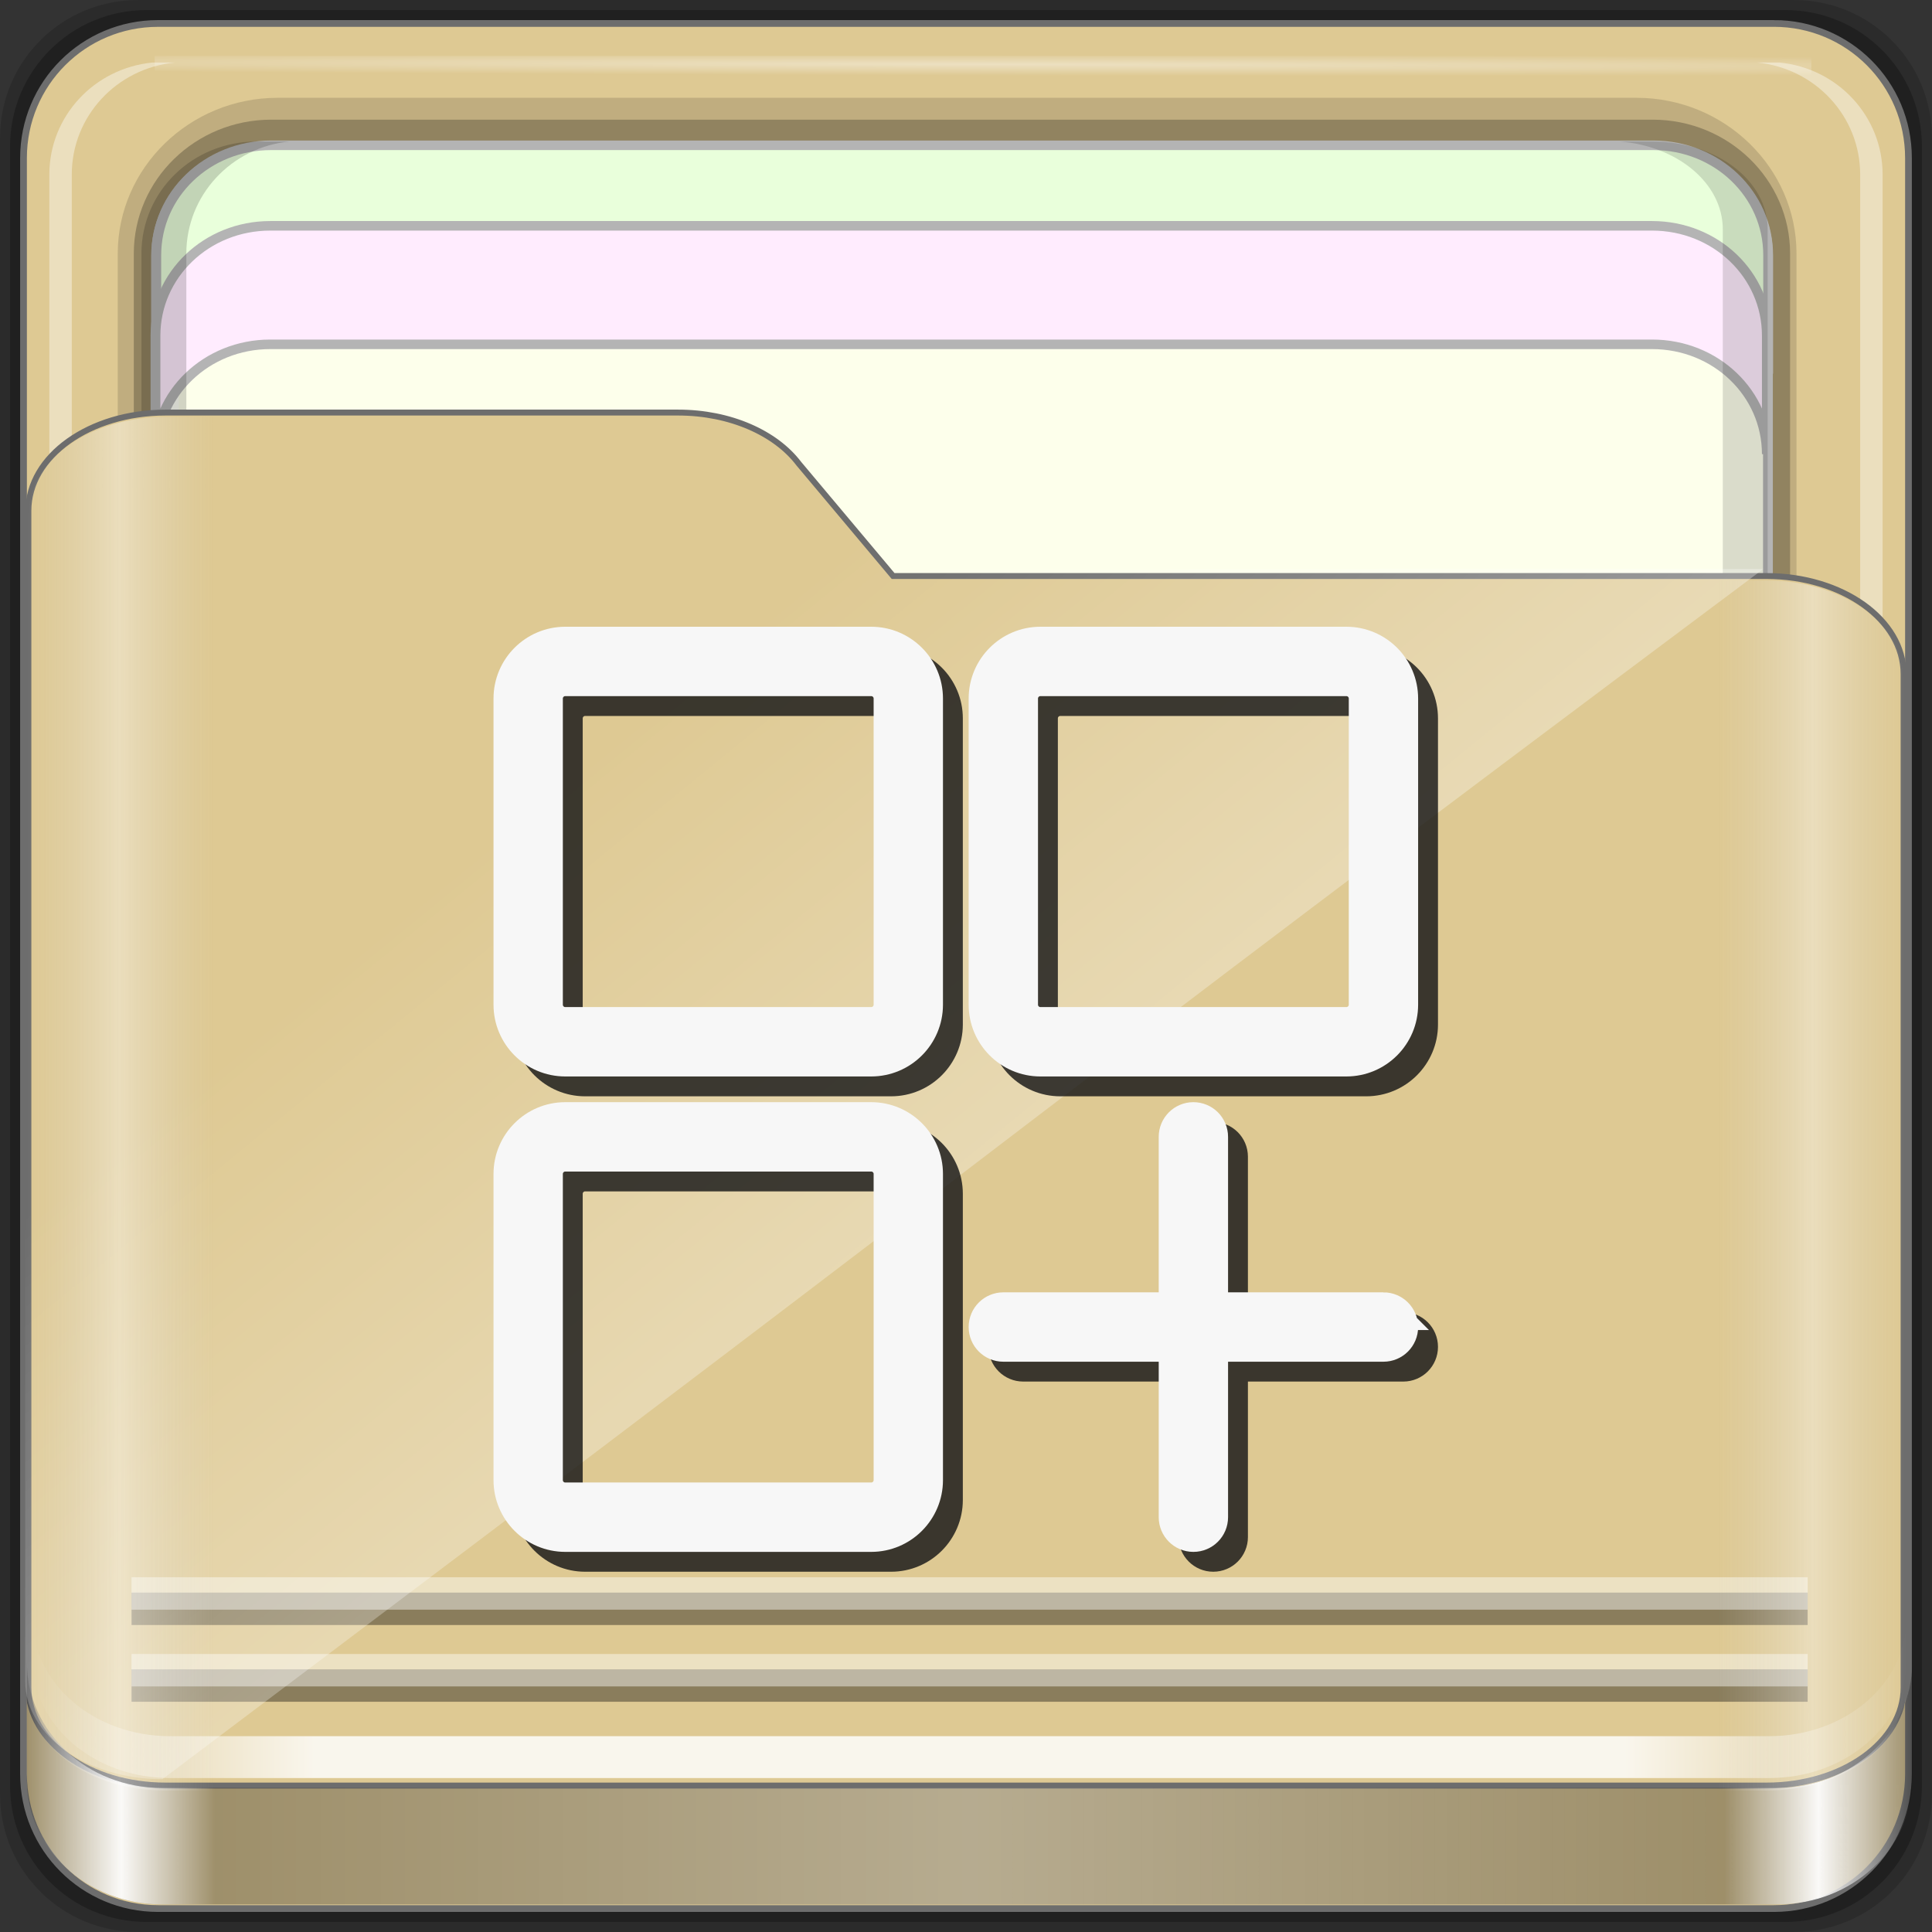 <?xml version="1.0" encoding="UTF-8" standalone="no"?>
<!-- Created with Inkscape (http://www.inkscape.org/) -->

<svg
   xmlns:dc="http://purl.org/dc/elements/1.1/"
   xmlns:cc="http://creativecommons.org/ns#"
   xmlns:rdf="http://www.w3.org/1999/02/22-rdf-syntax-ns#"
   xmlns:svg="http://www.w3.org/2000/svg"
   xmlns="http://www.w3.org/2000/svg"
   xmlns:xlink="http://www.w3.org/1999/xlink"
   xmlns:sodipodi="http://sodipodi.sourceforge.net/DTD/sodipodi-0.dtd"
   xmlns:inkscape="http://www.inkscape.org/namespaces/inkscape"
   width="96"
   height="96"
   viewBox="0 0 96 96"
   version="1.1"
   id="svg1072"
   inkscape:version="0.92.1 r15371"
   sodipodi:docname="folder-apps.svg">
  <rect x="0" y="0" width="96" height="96" fill="#333333" stroke="none"/>
  <title
     id="title885">Folder-Lila-HD-I</title>
  <defs
     id="defs1066">
    <linearGradient
       inkscape:collect="always"
       id="linearGradient4125">
      <stop
         style="stop-color:#ffffff;stop-opacity:1;"
         offset="0"
         id="stop4127" />
      <stop
         style="stop-color:#ffffff;stop-opacity:0;"
         offset="1"
         id="stop4129" />
    </linearGradient>
    <linearGradient
       id="linearGradient3298">
      <stop
         style="stop-color:#ffffff;stop-opacity:0.031"
         offset="0"
         id="stop3300" />
      <stop
         id="stop3302"
         offset="0.05"
         style="stop-color:#ffffff;stop-opacity:1;" />
      <stop
         style="stop-color:#ffffff;stop-opacity:0.024"
         offset="0.1"
         id="stop3304" />
      <stop
         id="stop3306"
         offset="0.5"
         style="stop-color:#ffffff;stop-opacity:0.281" />
      <stop
         style="stop-color:#fefefe;stop-opacity:0.016"
         offset="0.9"
         id="stop3308" />
      <stop
         id="stop3310"
         offset="0.95"
         style="stop-color:#ffffff;stop-opacity:1;" />
      <stop
         style="stop-color:#fdfdfd;stop-opacity:0"
         offset="1"
         id="stop3312" />
    </linearGradient>
    <linearGradient
       id="linearGradient4188">
      <stop
         style="stop-color:#ffffff;stop-opacity:0;"
         offset="0"
         id="stop4190" />
      <stop
         id="stop4198"
         offset="0.15"
         style="stop-color:#ffffff;stop-opacity:1;" />
      <stop
         id="stop4196"
         offset="0.85"
         style="stop-color:#ffffff;stop-opacity:1;" />
      <stop
         style="stop-color:#ffffff;stop-opacity:0;"
         offset="1"
         id="stop4192" />
    </linearGradient>
    <linearGradient
       id="linearGradient3832">
      <stop
         style="stop-color:#d8d8d8;stop-opacity:0;"
         offset="0"
         id="stop3834" />
      <stop
         id="stop3842"
         offset="0.05"
         style="stop-color:#ffffff;stop-opacity:1;" />
      <stop
         style="stop-color:#d8d8d8;stop-opacity:0;"
         offset="0.1"
         id="stop3846" />
      <stop
         id="stop3840"
         offset="0.5"
         style="stop-color:#d8d8d8;stop-opacity:0;" />
      <stop
         style="stop-color:#d8d8d8;stop-opacity:0;"
         offset="0.9"
         id="stop3844" />
      <stop
         id="stop3848"
         offset="0.95"
         style="stop-color:#ffffff;stop-opacity:1;" />
      <stop
         style="stop-color:#d8d8d8;stop-opacity:0;"
         offset="1"
         id="stop3836" />
    </linearGradient>
    <linearGradient
       id="linearGradient4012">
      <stop
         style="stop-color:#9a9a9a;stop-opacity:1;"
         offset="0"
         id="stop4014" />
      <stop
         style="stop-color:#6e6e6e;stop-opacity:1;"
         offset="1"
         id="stop4016" />
    </linearGradient>
    <linearGradient
       inkscape:collect="always"
       xlink:href="#linearGradient4188"
       id="linearGradient3891"
       gradientUnits="userSpaceOnUse"
       gradientTransform="matrix(1.115,0,0,1.115,6.597,1043.355)"
       x1="6.25"
       y1="80.625"
       x2="89.75"
       y2="80.625" />
    <linearGradient
       gradientTransform="matrix(0.993,0,0,0.981,12.165,1055.322)"
       inkscape:collect="always"
       xlink:href="#linearGradient3298"
       id="linearGradient3893"
       gradientUnits="userSpaceOnUse"
       x1="1.121"
       y1="84.063"
       x2="95.496"
       y2="84.063" />
    <linearGradient
       gradientTransform="matrix(0.993,0,0,0.981,11.828,1054.893)"
       y2="34.832"
       x2="22.635"
       y1="59.746"
       x1="44.726"
       gradientUnits="userSpaceOnUse"
       id="linearGradient3391"
       xlink:href="#linearGradient4125"
       inkscape:collect="always" />
    <linearGradient
       inkscape:collect="always"
       xlink:href="#linearGradient3832"
       id="linearGradient3889"
       gradientUnits="userSpaceOnUse"
       gradientTransform="matrix(1.115,0,0,1.036,-5.522,2.796)"
       x1="6.076"
       y1="47.473"
       x2="89.924"
       y2="47.473" />
    <radialGradient
       inkscape:collect="always"
       xlink:href="#linearGradient4125"
       id="radialGradient3885"
       gradientUnits="userSpaceOnUse"
       gradientTransform="matrix(1.699,0.004,-9.9578932e-5,0.014,-31.242,-184.992)"
       cx="44.659"
       cy="-187.511"
       fx="44.659"
       fy="-187.511"
       r="36.916" />
  </defs>
  <sodipodi:namedview
     id="base"
     pagecolor="#ffffff"
     bordercolor="#666666"
     borderopacity="1.0"
     inkscape:pageopacity="0.0"
     inkscape:pageshadow="2"
     inkscape:zoom="6.5901966"
     inkscape:cx="48.236953"
     inkscape:cy="17.806881"
     inkscape:document-units="px"
     inkscape:current-layer="g2896"
     showgrid="false"
     inkscape:showpageshadow="false"
     units="px"
     inkscape:lockguides="true"
     inkscape:window-width="1280"
     inkscape:window-height="972"
     inkscape:window-x="0"
     inkscape:window-y="26"
     inkscape:window-maximized="1"
     inkscape:snap-global="false">
    <sodipodi:guide
       position="0,0"
       orientation="0,96"
       id="guide1621"
       inkscape:locked="true" />
    <sodipodi:guide
       position="96,0"
       orientation="-96,0"
       id="guide1623"
       inkscape:locked="true" />
    <sodipodi:guide
       position="96,96"
       orientation="0,-96"
       id="guide1625"
       inkscape:locked="true" />
    <sodipodi:guide
       position="0,96"
       orientation="96,0"
       id="guide1627"
       inkscape:locked="true" />
  </sodipodi:namedview>
  <g
     inkscape:label="Base"
     inkscape:groupmode="layer"
     id="layer1"
     transform="translate(0,-1026.52)"
     sodipodi:insensitive="true">
    <g
       id="g1835"
       transform="translate(-12.119,-22.917)">
      <path
         style="display:inline;opacity:0.15;fill:#000000;fill-opacity:1;fill-rule:nonzero;stroke:none;stroke-width:0.987;enable-background:new"
         d="M 101.261,1049.437 H 18.976 c -3.799,0 -6.857,3.058 -6.857,6.857 v 82.286 c 0,3.799 3.058,6.857 6.857,6.857 h 82.286 c 3.799,0 6.857,-3.058 6.857,-6.857 v -82.286 c 0,-3.799 -3.058,-6.857 -6.857,-6.857 z"
         id="path3897"
         inkscape:connector-curvature="0" />
      <path
         inkscape:connector-curvature="0"
         id="path3895"
         d="M 100.833,1049.937 H 19.404 c -3.759,0 -6.786,3.026 -6.786,6.786 v 81.429 c 0,3.759 3.026,6.786 6.786,6.786 h 81.429 c 3.759,0 6.786,-3.026 6.786,-6.786 v -81.429 c 0,-3.759 -3.026,-6.786 -6.786,-6.786 z"
         style="display:inline;opacity:0.25;fill:#000000;fill-opacity:1;fill-rule:nonzero;stroke:none;stroke-width:0.987;enable-background:new" />
    </g>
  </g>
  <g
     inkscape:groupmode="layer"
     id="layer7"
     inkscape:label="spalla">
    <path
       style="display:inline;fill:#dec993;fill-opacity:1;fill-rule:nonzero;stroke:#6d6d6d;stroke-width:0.335;stroke-miterlimit:4;stroke-dasharray:none;stroke-opacity:1;enable-background:new"
       d="M 88.142,1.166 H 7.858 c -3.706,0 -6.69,2.984 -6.69,6.691 v 80.287 c 0,3.707 2.984,6.691 6.69,6.691 h 80.283 c 3.706,0 6.69,-2.984 6.69,-6.691 V 7.856 c 0,-3.707 -2.984,-6.691 -6.69,-6.691 z"
       id="rect2419-1"
       inkscape:connector-curvature="0" />
  </g>
  <g
     inkscape:groupmode="layer"
     id="layer6"
     inkscape:label="interno">
    <g
       id="g4855"
       transform="matrix(0,-1.086,1.115,0,-0.948,206.754)"
       style="enable-background:new">
      <path
         sodipodi:nodetypes="sssssssss"
         inkscape:connector-curvature="0"
         id="path4843"
         d="m 117.219,6.098 c -3.921,0 -7.125,3.204 -7.125,7.125 v 60.562 c 0,3.921 3.204,7.125 7.125,7.125 h 61.562 c 3.921,0 7.125,-3.204 7.125,-7.125 v -60.562 c 0,-3.921 -3.204,-7.125 -7.125,-7.125 z"
         style="color:#000000;font-style:normal;font-variant:normal;font-weight:normal;font-stretch:normal;font-size:medium;line-height:normal;font-family:Sans;-inkscape-font-specification:Sans;text-indent:0;text-align:start;text-decoration:none;text-decoration-line:none;letter-spacing:normal;word-spacing:normal;text-transform:none;writing-mode:lr-tb;direction:ltr;baseline-shift:baseline;text-anchor:start;display:inline;overflow:visible;visibility:visible;opacity:0.137;fill:#000000;fill-opacity:1;fill-rule:nonzero;stroke:none;stroke-width:2;marker:none;enable-background:accumulate" />
      <path
         style="color:#000000;font-style:normal;font-variant:normal;font-weight:normal;font-stretch:normal;font-size:medium;line-height:normal;font-family:Sans;-inkscape-font-specification:Sans;text-indent:0;text-align:start;text-decoration:none;text-decoration-line:none;letter-spacing:normal;word-spacing:normal;text-transform:none;writing-mode:lr-tb;direction:ltr;baseline-shift:baseline;text-anchor:start;display:inline;overflow:visible;visibility:visible;opacity:0.245;fill:#000000;fill-opacity:1;fill-rule:nonzero;stroke:none;stroke-width:2;marker:none;enable-background:accumulate"
         d="m 117.219,6.813 c -3.379,0 -6.125,2.746 -6.125,6.125 v 61.562 c 0,3.379 2.746,6.125 6.125,6.125 h 61.562 c 3.379,0 6.125,-2.746 6.125,-6.125 v -61.562 c 0,-3.379 -2.746,-6.125 -6.125,-6.125 z"
         id="path4849"
         inkscape:connector-curvature="0"
         sodipodi:nodetypes="sssssssss" />
      <path
         style="display:inline;fill:#fdffeb;fill-opacity:1;fill-rule:nonzero;stroke:#b4b4b4;stroke-width:0.437;stroke-miterlimit:4;stroke-dasharray:none;stroke-opacity:1"
         d="m 183.704,12.925 c 0,-2.843 -2.242,-5.119 -5.026,-5.119 h -30.722 c 2.784,0 5.026,2.276 5.026,5.119 v 61.594 c 0,2.843 -2.242,5.119 -5.026,5.119 h 30.722 c 2.784,0 5.026,-2.276 5.026,-5.119 z"
         id="path4046"
         inkscape:connector-curvature="0" />
      <path
         inkscape:connector-curvature="0"
         id="path4815"
         d="m 115.708,79.154 v 1 c 0.262,2.594 2.46,4.594 5.125,4.594 h 61.562 c 2.665,0 4.863,-2 5.125,-4.594 v -1 c -0.262,2.594 -2.46,4.594 -5.125,4.594 h -61.562 c -2.665,0 -4.863,-2 -5.125,-4.594 z"
         style="display:inline;opacity:0.4;fill:#ffffff;fill-opacity:1;fill-rule:nonzero;stroke:none" />
      <path
         inkscape:connector-curvature="0"
         id="path4820"
         d="m 116.688,7.813 c -2.594,0.262 -4.594,2.46 -4.594,5.125 v 0.469 c 0.262,-2.594 2.46,-4.594 5.125,-4.594 h 61.562 c 2.665,0 4.863,2 5.125,4.594 v -0.469 c 0,-2.843 -2.282,-5.125 -5.125,-5.125 h -61.562 c -0.178,0 -0.358,-0.017 -0.531,0 z"
         style="display:inline;opacity:0.5;fill:#ffffff;fill-opacity:1;fill-rule:nonzero;stroke:none" />
      <path
         style="display:inline;opacity:0.4;fill:#ffffff;fill-opacity:1;fill-rule:nonzero;stroke:none"
         d="m 115.708,8.643 v -1 c 0.262,-2.594 2.46,-4.594 5.125,-4.594 h 61.562 c 2.665,0 4.863,2 5.125,4.594 v 1 c -0.262,-2.594 -2.46,-4.594 -5.125,-4.594 h -61.562 c -2.665,0 -4.863,2 -5.125,4.594 z"
         id="path3896"
         inkscape:connector-curvature="0" />
      <rect
         style="opacity:0.426;fill:url(#radialGradient3885);fill-opacity:1;stroke:none"
         id="rect3902"
         width="73.831"
         height="0.907"
         x="7.743"
         y="-187.827"
         transform="rotate(90)" />
      <path
         inkscape:connector-curvature="0"
         id="path3899"
         d="m 183.733,12.934 c 0,-2.843 -2.242,-5.119 -5.026,-5.119 h -5.422 c 2.784,0 5.026,2.276 5.026,5.119 v 61.594 c 0,2.843 -2.242,5.119 -5.026,5.119 h 5.422 c 2.784,0 5.026,-2.276 5.026,-5.119 z"
         style="display:inline;fill:#e9ffdb;fill-opacity:1;fill-rule:nonzero;stroke:#b4b4b4;stroke-width:0.437;stroke-miterlimit:4;stroke-dasharray:none;stroke-opacity:1" />
      <path
         style="display:inline;fill:#ffecfe;fill-opacity:1;fill-rule:nonzero;stroke:#b4b4b4;stroke-width:0.437;stroke-miterlimit:4;stroke-dasharray:none;stroke-opacity:1"
         d="m 180.049,12.896 c 0,-2.842 -2.242,-5.117 -5.026,-5.117 h -5.422 c 2.784,0 5.026,2.275 5.026,5.117 v 61.576 c 0,2.842 -2.242,5.117 -5.026,5.117 h 5.422 c 2.784,0 5.026,-2.275 5.026,-5.117 z"
         id="path3086"
         inkscape:connector-curvature="0" />
      <path
         inkscape:connector-curvature="0"
         id="path4810"
         d="m 127.618,73.032 v 1.469 c 0,2.843 1.789,5.125 4.017,5.125 h 48.254 c 2.228,0 4.017,-2.282 4.017,-5.125 v -1.469 c -0.205,2.594 -1.928,4.594 -4.017,4.594 h -48.254 c -2.089,0 -3.812,-2 -4.017,-4.594 z"
         style="display:inline;opacity:0.138;fill:#000000;fill-opacity:1;fill-rule:nonzero;stroke:none" />
      <path
         style="display:inline;opacity:0.169;fill:#000000;fill-opacity:1;fill-rule:nonzero;stroke:none"
         d="m 112.094,13.748 v -1.469 c 0,-2.843 2.282,-5.125 5.125,-5.125 h 61.562 c 2.843,0 5.125,2.282 5.125,5.125 v 1.469 c -0.262,-2.594 -2.46,-4.594 -5.125,-4.594 h -61.562 c -2.665,0 -4.863,2 -5.125,4.594 z"
         id="path3898"
         inkscape:connector-curvature="0" />
    </g>
  </g>
  <g
     inkscape:groupmode="layer"
     id="layer5"
     inkscape:label="tasca">
    <path
       sodipodi:nodetypes="ssssssccssss"
       inkscape:connector-curvature="0"
       id="path4187"
       d="m 1.411,83.85 c 0,2.7 3.041,4.873 6.818,4.873 H 87.771 c 3.777,0 6.818,-2.173 6.818,-4.873 V 33.495 c 0,-2.7 -3.041,-4.873 -6.818,-4.873 H 44.378 L 39.691,23.038 C 38.539,21.519 36.286,20.5 33.69,20.5 H 8.229 c -3.777,0 -6.818,2.173 -6.818,4.873 z"
       style="display:inline;fill:#dec993;fill-opacity:1;fill-rule:nonzero;stroke:#6d6d6d;stroke-width:0.294;stroke-miterlimit:4;stroke-dasharray:none;stroke-opacity:1;enable-background:new" />
  </g>
  <g
     inkscape:groupmode="layer"
     id="layer3"
     inkscape:label="ombre-luci"
     style="display:inline">
    <g
       id="g1041"
       transform="matrix(1,0,0,0.933,0,6.327)">
      <g
         id="g913"
         transform="translate(-11.94,-1049.596)">
        <path
           style="display:inline;opacity:0.831;fill:url(#linearGradient3891);fill-opacity:1;fill-rule:nonzero;stroke:none;stroke-width:1.115;enable-background:new"
           d="m 13.566,1129.008 v 2.23 c 0,3.49 3.056,6.272 6.83,6.272 h 79.447 c 3.774,0 6.83,-2.782 6.83,-6.272 v -2.23 c 0,3.49 -3.056,6.272 -6.83,6.272 H 20.395 c -3.774,0 -6.83,-2.782 -6.83,-6.272 z"
           id="path4045"
           inkscape:connector-curvature="0" />
        <path
           inkscape:connector-curvature="0"
           id="path4114"
           d="m 18.476,1132.583 h 83.286 v 0 0"
           style="opacity:0.375;fill:none;stroke:#000000;stroke-width:1.727px;stroke-linecap:butt;stroke-linejoin:miter;stroke-opacity:1;enable-background:new" />
        <path
           style="opacity:0.435;fill:none;stroke:#ffffff;stroke-width:1.727px;stroke-linecap:butt;stroke-linejoin:miter;stroke-opacity:1;enable-background:new"
           d="m 18.476,1131.766 h 83.286 v 0 0"
           id="path4110"
           inkscape:connector-curvature="0" />
        <path
           style="opacity:0.375;fill:none;stroke:#000000;stroke-width:1.727px;stroke-linecap:butt;stroke-linejoin:miter;stroke-opacity:1;enable-background:new"
           d="m 18.476,1128.496 h 83.286 v 0 0"
           id="path4116"
           inkscape:connector-curvature="0" />
        <path
           inkscape:connector-curvature="0"
           id="path4112"
           d="m 18.476,1127.679 h 83.286 v 0 0"
           style="opacity:0.435;fill:none;stroke:#ffffff;stroke-width:1.727px;stroke-linecap:butt;stroke-linejoin:miter;stroke-opacity:1;enable-background:new" />
        <path
           style="display:inline;opacity:0.3;fill:#000000;fill-opacity:1;fill-rule:nonzero;stroke:none;stroke-width:0.987;enable-background:new"
           d="m 13.277,1131.369 v 6.238 c 0,3.678 2.994,6.633 6.7,6.633 h 80.281 c 3.706,0 6.7,-2.955 6.7,-6.633 v -6.238 c 0,3.678 -2.994,6.664 -6.7,6.664 H 19.978 c -3.706,0 -6.7,-2.986 -6.7,-6.664 z"
           id="path3871"
           inkscape:connector-curvature="0" />
        <path
           inkscape:connector-curvature="0"
           id="path3876"
           d="m 13.277,1131.369 v 6.238 c 0,3.678 2.994,6.633 6.7,6.633 h 80.281 c 3.706,0 6.7,-2.955 6.7,-6.633 v -6.238 c 0,3.678 -2.994,6.664 -6.7,6.664 H 19.978 c -3.706,0 -6.7,-2.986 -6.7,-6.664 z"
           style="display:inline;opacity:0.951;fill:url(#linearGradient3893);fill-opacity:1;fill-rule:nonzero;stroke:none;stroke-width:0.987;enable-background:new" />
        <path
           sodipodi:nodetypes="sccccssss"
           inkscape:connector-curvature="0"
           id="path3355"
           d="m 13.193,1132.344 c 0,2.895 3.041,5.226 6.818,5.226 49.601,-40.026 39.172,-32.106 79.542,-64.449 H 56.16 l -4.687,-5.988 c -1.152,-1.629 -3.404,-2.722 -6.001,-2.722 H 20.01 c -3.777,0 -6.818,2.331 -6.818,5.226 z"
           style="display:inline;opacity:0.332;fill:url(#linearGradient3391);fill-opacity:1;fill-rule:nonzero;stroke:none;stroke-width:0.987;enable-background:new" />
      </g>
      <path
         sodipodi:nodetypes="ssssssccssss"
         inkscape:connector-curvature="0"
         id="path3262"
         d="m 1.411,83.354 c 0,2.895 3.041,5.226 6.818,5.226 H 87.771 c 3.777,0 6.818,-2.331 6.818,-5.226 v -53.998 c 0,-2.895 -3.041,-5.226 -6.818,-5.226 H 44.378 l -4.687,-5.988 c -1.152,-1.629 -3.404,-2.722 -6.001,-2.722 H 8.229 c -3.777,0 -6.818,2.331 -6.818,5.226 z"
         style="display:inline;opacity:0.381;fill:url(#linearGradient3889);fill-opacity:1;fill-rule:nonzero;stroke:none;stroke-width:0.987;enable-background:new" />
      <g
         transform="translate(15.872,-10.208)"
         style="display:inline"
         id="g2896">
        <g
           id="g966"
           transform="translate(0.303)">
          <g
             style="opacity:0.823;fill:#1b1b1b;fill-opacity:0.993;stroke:#171717;stroke-width:2.378;stroke-miterlimit:4;stroke-dasharray:none;stroke-opacity:1"
             transform="matrix(0.787,0,0,0.844,10.27,38.866)"
             id="g2852">
            <g
               style="fill:#1b1b1b;fill-opacity:0.993;stroke:#171717;stroke-width:2.378;stroke-miterlimit:4;stroke-dasharray:none;stroke-opacity:1"
               id="g2820">
              <path
                 style="fill:#1b1b1b;fill-opacity:0.993;stroke:#171717;stroke-width:2.378;stroke-miterlimit:4;stroke-dasharray:none;stroke-opacity:1"
                 inkscape:connector-curvature="0"
                 d="M 22.66,0 H 3.34 C 1.498,0 0,1.498 0,3.34 V 22.66 C 0,24.502 1.498,26 3.34,26 H 22.66 C 24.502,26 26,24.502 26,22.66 V 3.34 C 26,1.498 24.502,0 22.66,0 Z M 24,22.66 C 24,23.399 23.399,24 22.66,24 H 3.34 C 2.601,24 2,23.399 2,22.66 V 3.34 C 2,2.601 2.601,2 3.34,2 H 22.66 C 23.399,2 24,2.601 24,3.34 Z"
                 id="path2812" />
              <path
                 style="fill:#1b1b1b;fill-opacity:0.993;stroke:#171717;stroke-width:2.378;stroke-miterlimit:4;stroke-dasharray:none;stroke-opacity:1"
                 inkscape:connector-curvature="0"
                 d="M 52.66,0 H 33.34 C 31.498,0 30,1.498 30,3.34 V 22.66 C 30,24.502 31.498,26 33.34,26 H 52.66 C 54.502,26 56,24.502 56,22.66 V 3.34 C 56,1.498 54.502,0 52.66,0 Z M 54,22.66 C 54,23.399 53.399,24 52.66,24 H 33.34 C 32.601,24 32,23.399 32,22.66 V 3.34 C 32,2.601 32.601,2 33.34,2 H 52.66 C 53.399,2 54,2.601 54,3.34 Z"
                 id="path2814" />
              <path
                 style="fill:#1b1b1b;fill-opacity:0.993;stroke:#171717;stroke-width:2.378;stroke-miterlimit:4;stroke-dasharray:none;stroke-opacity:1"
                 inkscape:connector-curvature="0"
                 d="M 22.66,30 H 3.34 C 1.498,30 0,31.498 0,33.34 V 52.66 C 0,54.502 1.498,56 3.34,56 H 22.66 C 24.502,56 26,54.502 26,52.66 V 33.34 C 26,31.498 24.502,30 22.66,30 Z M 24,52.66 C 24,53.399 23.399,54 22.66,54 H 3.34 C 2.601,54 2,53.399 2,52.66 V 33.34 C 2,32.601 2.601,32 3.34,32 h 19.32 c 0.739,0 1.34,0.601 1.34,1.34 z"
                 id="path2816" />
              <path
                 style="fill:#1b1b1b;fill-opacity:0.993;stroke:#171717;stroke-width:2.378;stroke-miterlimit:4;stroke-dasharray:none;stroke-opacity:1"
                 inkscape:connector-curvature="0"
                 d="M 55,42 H 44 V 31 c 0,-0.553 -0.447,-1 -1,-1 -0.553,0 -1,0.447 -1,1 V 42 H 31 c -0.553,0 -1,0.447 -1,1 0,0.553 0.447,1 1,1 h 11 v 11 c 0,0.553 0.447,1 1,1 0.553,0 1,-0.447 1,-1 V 44 h 11 c 0.553,0 1,-0.447 1,-1 0,-0.553 -0.447,-1 -1,-1 z"
                 id="path2818" />
            </g>
            <g
               style="fill:#1b1b1b;fill-opacity:0.993;stroke:#171717;stroke-width:2.378;stroke-miterlimit:4;stroke-dasharray:none;stroke-opacity:1"
               id="g2822" />
            <g
               style="fill:#1b1b1b;fill-opacity:0.993;stroke:#171717;stroke-width:2.378;stroke-miterlimit:4;stroke-dasharray:none;stroke-opacity:1"
               id="g2824" />
            <g
               style="fill:#1b1b1b;fill-opacity:0.993;stroke:#171717;stroke-width:2.378;stroke-miterlimit:4;stroke-dasharray:none;stroke-opacity:1"
               id="g2826" />
            <g
               style="fill:#1b1b1b;fill-opacity:0.993;stroke:#171717;stroke-width:2.378;stroke-miterlimit:4;stroke-dasharray:none;stroke-opacity:1"
               id="g2828" />
            <g
               style="fill:#1b1b1b;fill-opacity:0.993;stroke:#171717;stroke-width:2.378;stroke-miterlimit:4;stroke-dasharray:none;stroke-opacity:1"
               id="g2830" />
            <g
               style="fill:#1b1b1b;fill-opacity:0.993;stroke:#171717;stroke-width:2.378;stroke-miterlimit:4;stroke-dasharray:none;stroke-opacity:1"
               id="g2832" />
            <g
               style="fill:#1b1b1b;fill-opacity:0.993;stroke:#171717;stroke-width:2.378;stroke-miterlimit:4;stroke-dasharray:none;stroke-opacity:1"
               id="g2834" />
            <g
               style="fill:#1b1b1b;fill-opacity:0.993;stroke:#171717;stroke-width:2.378;stroke-miterlimit:4;stroke-dasharray:none;stroke-opacity:1"
               id="g2836" />
            <g
               style="fill:#1b1b1b;fill-opacity:0.993;stroke:#171717;stroke-width:2.378;stroke-miterlimit:4;stroke-dasharray:none;stroke-opacity:1"
               id="g2838" />
            <g
               style="fill:#1b1b1b;fill-opacity:0.993;stroke:#171717;stroke-width:2.378;stroke-miterlimit:4;stroke-dasharray:none;stroke-opacity:1"
               id="g2840" />
            <g
               style="fill:#1b1b1b;fill-opacity:0.993;stroke:#171717;stroke-width:2.378;stroke-miterlimit:4;stroke-dasharray:none;stroke-opacity:1"
               id="g2842" />
            <g
               style="fill:#1b1b1b;fill-opacity:0.993;stroke:#171717;stroke-width:2.378;stroke-miterlimit:4;stroke-dasharray:none;stroke-opacity:1"
               id="g2844" />
            <g
               style="fill:#1b1b1b;fill-opacity:0.993;stroke:#171717;stroke-width:2.378;stroke-miterlimit:4;stroke-dasharray:none;stroke-opacity:1"
               id="g2846" />
            <g
               style="fill:#1b1b1b;fill-opacity:0.993;stroke:#171717;stroke-width:2.378;stroke-miterlimit:4;stroke-dasharray:none;stroke-opacity:1"
               id="g2848" />
            <g
               style="fill:#1b1b1b;fill-opacity:0.993;stroke:#171717;stroke-width:2.378;stroke-miterlimit:4;stroke-dasharray:none;stroke-opacity:1"
               id="g2850" />
          </g>
          <g
             id="g2810"
             transform="matrix(0.787,0,0,0.844,9.283,37.809)"
             style="fill:#f2f2f2;fill-opacity:0.993;stroke:#f7f7f7;stroke-width:2.378;stroke-miterlimit:4;stroke-dasharray:none;stroke-opacity:1">
            <g
               id="g2751"
               style="fill:#f2f2f2;fill-opacity:0.993;stroke:#f7f7f7;stroke-width:2.378;stroke-miterlimit:4;stroke-dasharray:none;stroke-opacity:1">
              <path
                 id="path2743"
                 d="M 22.66,0 H 3.34 C 1.498,0 0,1.498 0,3.34 V 22.66 C 0,24.502 1.498,26 3.34,26 H 22.66 C 24.502,26 26,24.502 26,22.66 V 3.34 C 26,1.498 24.502,0 22.66,0 Z M 24,22.66 C 24,23.399 23.399,24 22.66,24 H 3.34 C 2.601,24 2,23.399 2,22.66 V 3.34 C 2,2.601 2.601,2 3.34,2 H 22.66 C 23.399,2 24,2.601 24,3.34 Z"
                 inkscape:connector-curvature="0"
                 style="fill:#f2f2f2;fill-opacity:0.993;stroke:#f7f7f7;stroke-width:2.378;stroke-miterlimit:4;stroke-dasharray:none;stroke-opacity:1" />
              <path
                 id="path2745"
                 d="M 52.66,0 H 33.34 C 31.498,0 30,1.498 30,3.34 V 22.66 C 30,24.502 31.498,26 33.34,26 H 52.66 C 54.502,26 56,24.502 56,22.66 V 3.34 C 56,1.498 54.502,0 52.66,0 Z M 54,22.66 C 54,23.399 53.399,24 52.66,24 H 33.34 C 32.601,24 32,23.399 32,22.66 V 3.34 C 32,2.601 32.601,2 33.34,2 H 52.66 C 53.399,2 54,2.601 54,3.34 Z"
                 inkscape:connector-curvature="0"
                 style="fill:#f2f2f2;fill-opacity:0.993;stroke:#f7f7f7;stroke-width:2.378;stroke-miterlimit:4;stroke-dasharray:none;stroke-opacity:1" />
              <path
                 id="path2747"
                 d="M 22.66,30 H 3.34 C 1.498,30 0,31.498 0,33.34 V 52.66 C 0,54.502 1.498,56 3.34,56 H 22.66 C 24.502,56 26,54.502 26,52.66 V 33.34 C 26,31.498 24.502,30 22.66,30 Z M 24,52.66 C 24,53.399 23.399,54 22.66,54 H 3.34 C 2.601,54 2,53.399 2,52.66 V 33.34 C 2,32.601 2.601,32 3.34,32 h 19.32 c 0.739,0 1.34,0.601 1.34,1.34 z"
                 inkscape:connector-curvature="0"
                 style="fill:#f2f2f2;fill-opacity:0.993;stroke:#f7f7f7;stroke-width:2.378;stroke-miterlimit:4;stroke-dasharray:none;stroke-opacity:1" />
              <path
                 id="path2749"
                 d="M 55,42 H 44 V 31 c 0,-0.553 -0.447,-1 -1,-1 -0.553,0 -1,0.447 -1,1 V 42 H 31 c -0.553,0 -1,0.447 -1,1 0,0.553 0.447,1 1,1 h 11 v 11 c 0,0.553 0.447,1 1,1 0.553,0 1,-0.447 1,-1 V 44 h 11 c 0.553,0 1,-0.447 1,-1 0,-0.553 -0.447,-1 -1,-1 z"
                 inkscape:connector-curvature="0"
                 style="fill:#f2f2f2;fill-opacity:0.993;stroke:#f7f7f7;stroke-width:2.378;stroke-miterlimit:4;stroke-dasharray:none;stroke-opacity:1" />
            </g>
            <g
               id="g2753"
               style="fill:#f2f2f2;fill-opacity:0.993;stroke:#f7f7f7;stroke-width:2.378;stroke-miterlimit:4;stroke-dasharray:none;stroke-opacity:1" />
            <g
               id="g2755"
               style="fill:#f2f2f2;fill-opacity:0.993;stroke:#f7f7f7;stroke-width:2.378;stroke-miterlimit:4;stroke-dasharray:none;stroke-opacity:1" />
            <g
               id="g2757"
               style="fill:#f2f2f2;fill-opacity:0.993;stroke:#f7f7f7;stroke-width:2.378;stroke-miterlimit:4;stroke-dasharray:none;stroke-opacity:1" />
            <g
               id="g2759"
               style="fill:#f2f2f2;fill-opacity:0.993;stroke:#f7f7f7;stroke-width:2.378;stroke-miterlimit:4;stroke-dasharray:none;stroke-opacity:1" />
            <g
               id="g2761"
               style="fill:#f2f2f2;fill-opacity:0.993;stroke:#f7f7f7;stroke-width:2.378;stroke-miterlimit:4;stroke-dasharray:none;stroke-opacity:1" />
            <g
               id="g2763"
               style="fill:#f2f2f2;fill-opacity:0.993;stroke:#f7f7f7;stroke-width:2.378;stroke-miterlimit:4;stroke-dasharray:none;stroke-opacity:1" />
            <g
               id="g2765"
               style="fill:#f2f2f2;fill-opacity:0.993;stroke:#f7f7f7;stroke-width:2.378;stroke-miterlimit:4;stroke-dasharray:none;stroke-opacity:1" />
            <g
               id="g2767"
               style="fill:#f2f2f2;fill-opacity:0.993;stroke:#f7f7f7;stroke-width:2.378;stroke-miterlimit:4;stroke-dasharray:none;stroke-opacity:1" />
            <g
               id="g2769"
               style="fill:#f2f2f2;fill-opacity:0.993;stroke:#f7f7f7;stroke-width:2.378;stroke-miterlimit:4;stroke-dasharray:none;stroke-opacity:1" />
            <g
               id="g2771"
               style="fill:#f2f2f2;fill-opacity:0.993;stroke:#f7f7f7;stroke-width:2.378;stroke-miterlimit:4;stroke-dasharray:none;stroke-opacity:1" />
            <g
               id="g2773"
               style="fill:#f2f2f2;fill-opacity:0.993;stroke:#f7f7f7;stroke-width:2.378;stroke-miterlimit:4;stroke-dasharray:none;stroke-opacity:1" />
            <g
               id="g2775"
               style="fill:#f2f2f2;fill-opacity:0.993;stroke:#f7f7f7;stroke-width:2.378;stroke-miterlimit:4;stroke-dasharray:none;stroke-opacity:1" />
            <g
               id="g2777"
               style="fill:#f2f2f2;fill-opacity:0.993;stroke:#f7f7f7;stroke-width:2.378;stroke-miterlimit:4;stroke-dasharray:none;stroke-opacity:1" />
            <g
               id="g2779"
               style="fill:#f2f2f2;fill-opacity:0.993;stroke:#f7f7f7;stroke-width:2.378;stroke-miterlimit:4;stroke-dasharray:none;stroke-opacity:1" />
            <g
               id="g2781"
               style="fill:#f2f2f2;fill-opacity:0.993;stroke:#f7f7f7;stroke-width:2.378;stroke-miterlimit:4;stroke-dasharray:none;stroke-opacity:1" />
          </g>
        </g>
      </g>
    </g>
  </g>
</svg>
